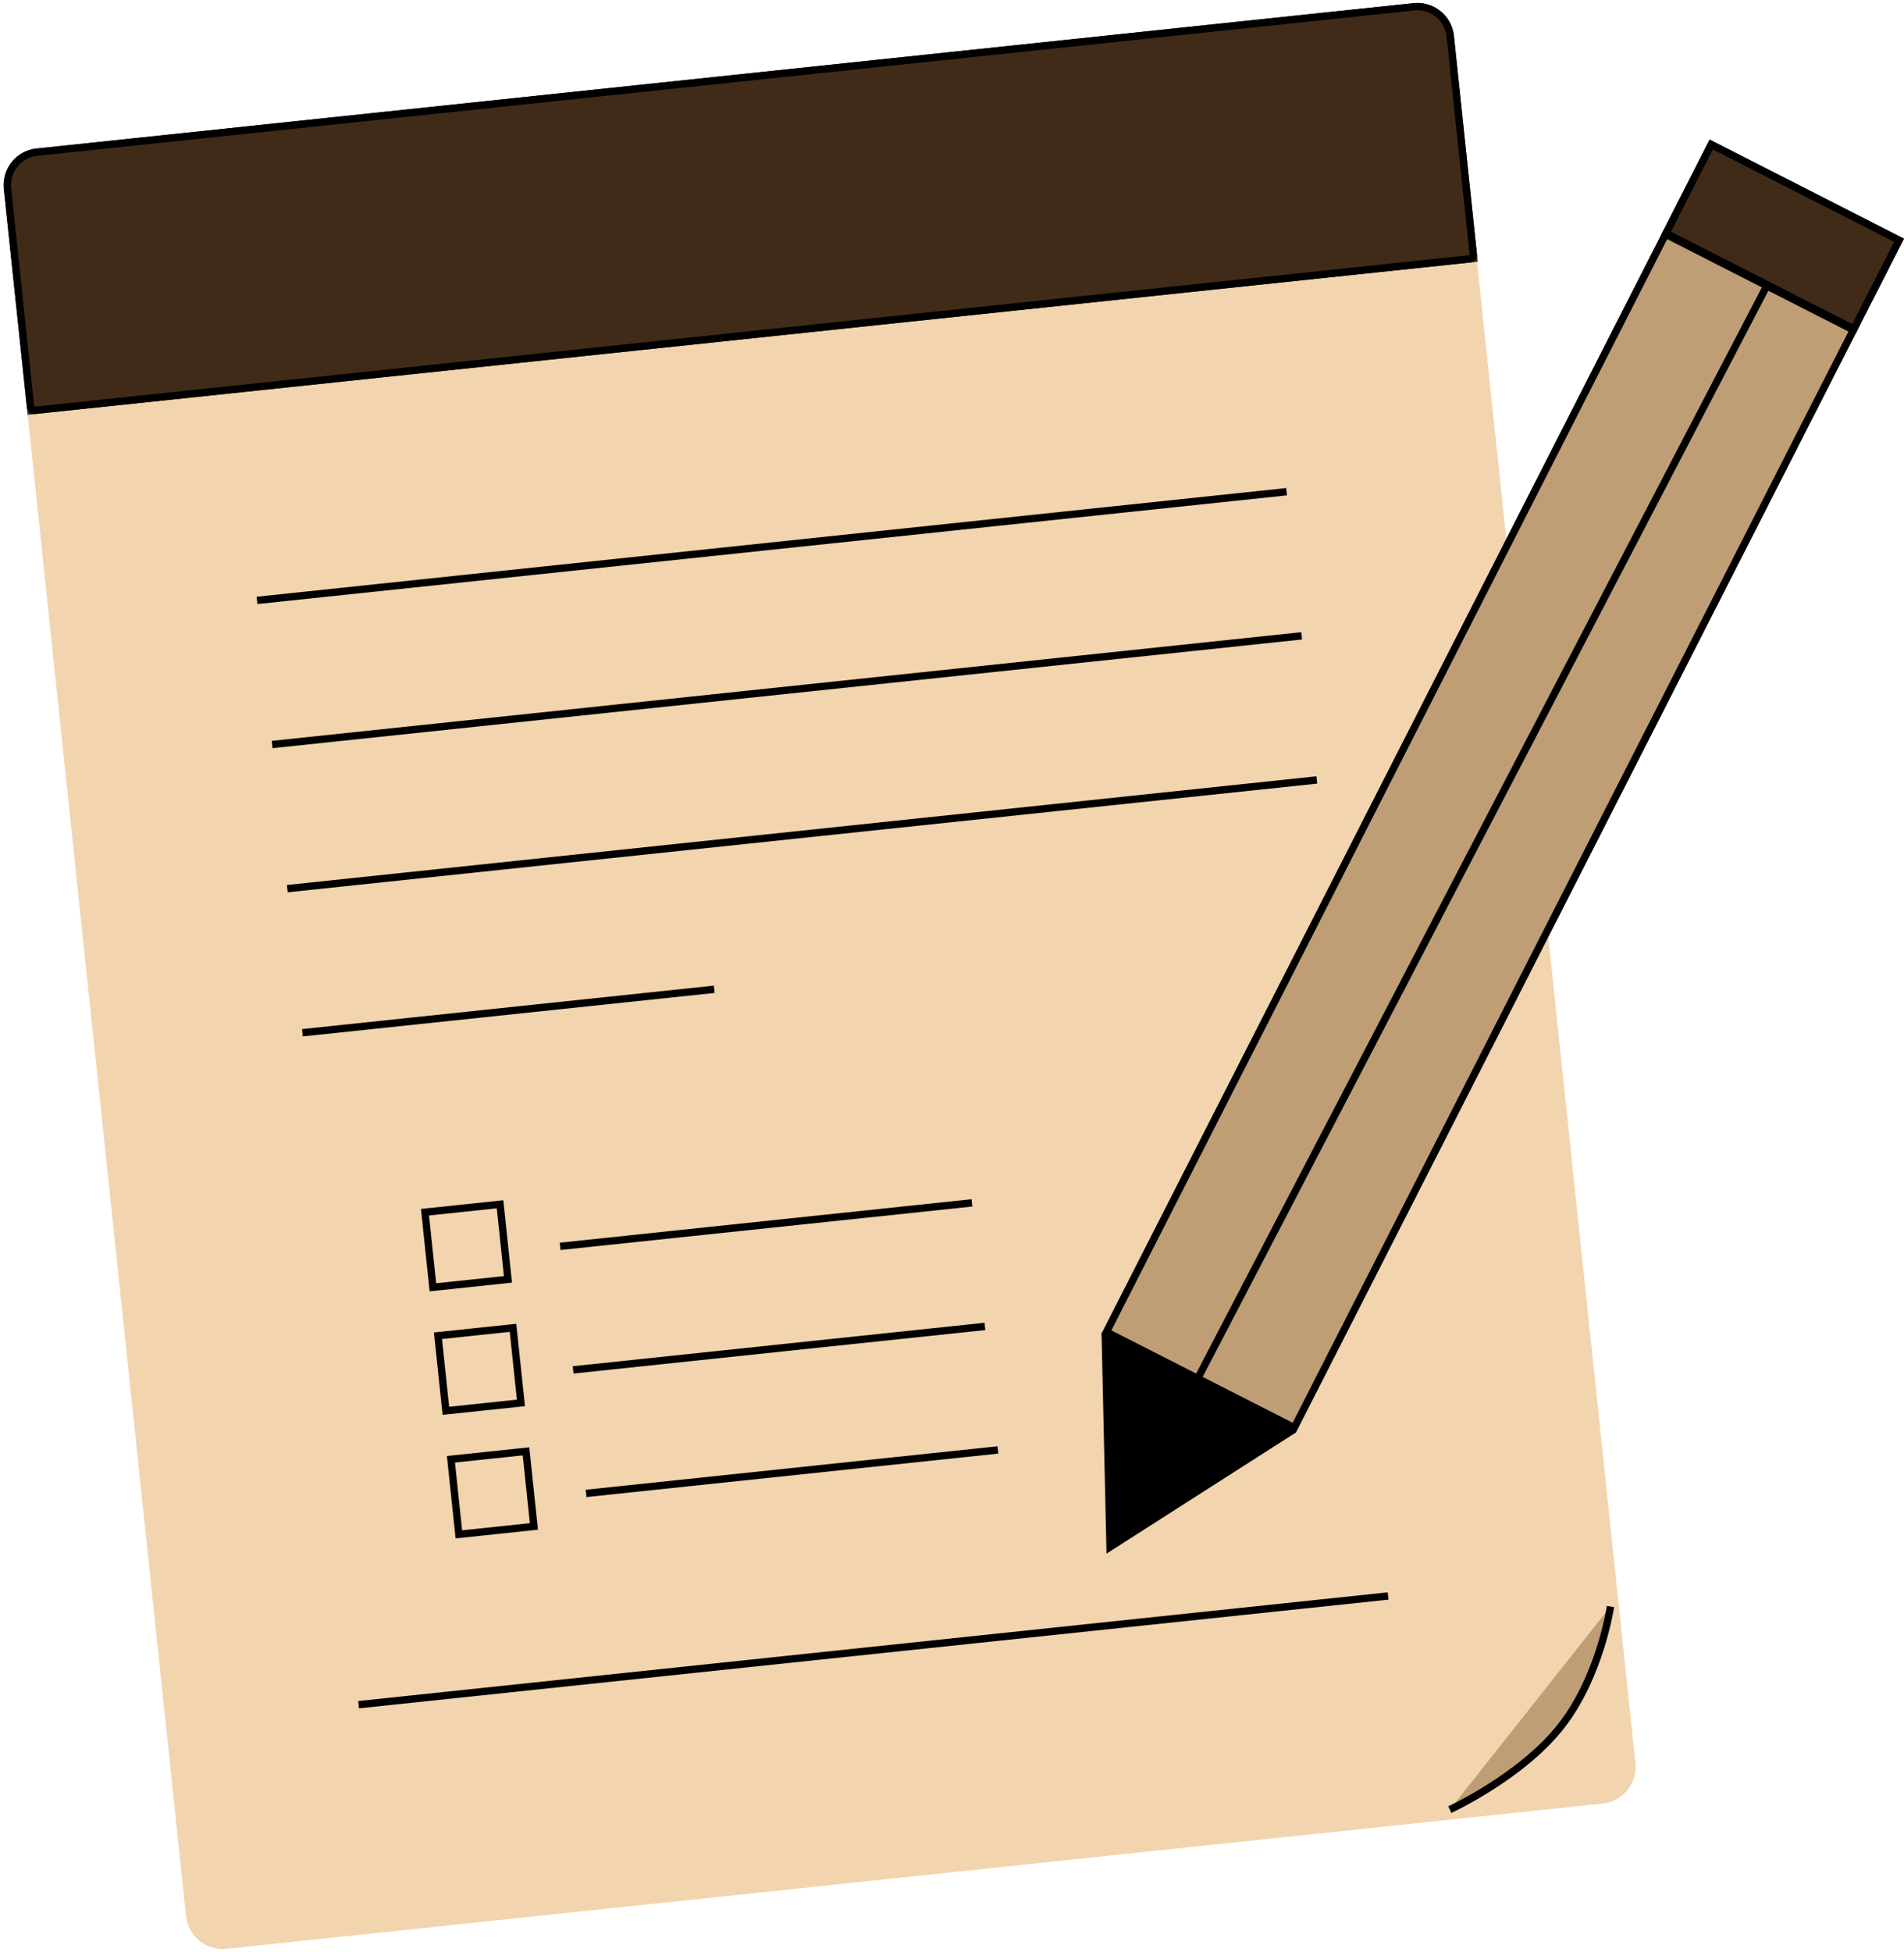 <svg xmlns="http://www.w3.org/2000/svg" width="259.282" height="265.687" viewBox="0 0 259.282 265.687"><g transform="translate(-1818 0)"><g transform="translate(1818 0)"><g transform="translate(0 0)"><g transform="matrix(0.995, -0.105, 0.105, 0.995, 0, 20.744)" fill="#f2d4ae"><path d="M 193.362 245.792 L 5 245.792 C 2.519 245.792 0.5 243.774 0.5 241.292 L 0.5 5 C 0.5 2.519 2.519 0.5 5 0.5 L 193.362 0.5 C 195.844 0.5 197.862 2.519 197.862 5 L 197.862 241.292 C 197.862 243.774 195.844 245.792 193.362 245.792 Z" stroke="none"/><path d="M 5 1 C 2.794 1 1 2.794 1 5 L 1 241.292 C 1 243.498 2.794 245.292 5 245.292 L 193.362 245.292 C 195.568 245.292 197.362 243.498 197.362 241.292 L 197.362 5 C 197.362 2.794 195.568 1 193.362 1 L 5 1 M 5 0 L 193.362 0 C 196.124 0 198.362 2.239 198.362 5 L 198.362 241.292 C 198.362 244.054 196.124 246.292 193.362 246.292 L 5 246.292 C 2.239 246.292 -1.52587890625e-05 244.054 -1.52587890625e-05 241.292 L -1.52587890625e-05 5 C -1.52587890625e-05 2.239 2.239 0 5 0 Z" stroke="none"/></g><g transform="matrix(0.995, -0.105, 0.105, 0.995, 0, 20.744)" fill="#402b18" stroke="#000" stroke-width="1"><path d="M5,0H193.457a5,5,0,0,1,5,5V35.9a0,0,0,0,1,0,0H0a0,0,0,0,1,0,0V5A5,5,0,0,1,5,0Z" stroke="none"/><path d="M5,.5H193.457a4.5,4.5,0,0,1,4.5,4.5V34.9a.5.5,0,0,1-.5.5H1a.5.5,0,0,1-.5-.5V5A4.5,4.5,0,0,1,5,.5Z" fill="none"/></g></g><g transform="translate(194.425 218.25)"><path d="M25.178.072C24.521-.537,10.061,2.864,6.64,5.145,3.251,8.27-1.151,25.031.276,25.721s19.672-.04,19.672-.04,3.256-.34,4.191-1.473a6.3,6.3,0,0,0,1.144-3.193C25.321,20.635,25.834.681,25.178.072Z" transform="matrix(0.995, -0.105, 0.105, 0.995, 0, 2.666)" fill="#f2d4ae"/><path d="M0,25.184S10.172,21.748,16.232,15.5,24.648,0,24.648,0" transform="matrix(0.995, -0.105, 0.105, 0.995, 0.361, 3.023)" fill="#bf9e75" stroke="#000" stroke-width="1"/></g></g><g transform="translate(1853 67)"><g transform="translate(-39.852 -220.417)"><line x2="140.902" transform="matrix(0.995, -0.105, 0.105, 0.995, 39.852, 235.145)" fill="none" stroke="#000" stroke-width="1"/><line x2="140.902" transform="matrix(0.995, -0.105, 0.105, 0.995, 41.914, 254.764)" fill="none" stroke="#000" stroke-width="1"/><line x2="140.902" transform="matrix(0.995, -0.105, 0.105, 0.995, 43.976, 274.382)" fill="none" stroke="#000" stroke-width="1"/><line x2="56.361" transform="matrix(0.995, -0.105, 0.105, 0.995, 46.037, 294)" fill="none" stroke="#000" stroke-width="1"/></g><line x2="140.902" transform="matrix(0.995, -0.105, 0.105, 0.995, 13.831, 165.046)" fill="none" stroke="#000" stroke-width="1"/><g transform="translate(-39.852 -220.417)"><line x2="56.361" transform="matrix(0.995, -0.105, 0.105, 0.995, 81.128, 323.074)" fill="none" stroke="#000" stroke-width="1"/><line x2="56.361" transform="matrix(0.995, -0.105, 0.105, 0.995, 82.896, 339.89)" fill="none" stroke="#000" stroke-width="1"/><line x2="56.361" transform="matrix(0.995, -0.105, 0.105, 0.995, 84.663, 356.705)" fill="none" stroke="#000" stroke-width="1"/></g><g transform="translate(-39.852 -220.417)"><g transform="matrix(0.995, -0.105, 0.105, 0.995, 63.942, 334.798)" fill="none" stroke="#000" stroke-width="1"><rect width="11.272" height="11.272" stroke="none"/><rect x="0.5" y="0.5" width="10.272" height="10.272" fill="none"/></g><g transform="matrix(0.995, -0.105, 0.105, 0.995, 62.175, 317.982)" fill="none" stroke="#000" stroke-width="1"><rect width="11.272" height="11.272" stroke="none"/><rect x="0.5" y="0.5" width="10.272" height="10.272" fill="none"/></g><g transform="matrix(0.995, -0.105, 0.105, 0.995, 65.71, 351.613)" fill="none" stroke="#000" stroke-width="1"><rect width="11.272" height="11.272" stroke="none"/><rect x="0.5" y="0.5" width="10.272" height="10.272" fill="none"/></g></g></g><g transform="translate(1968 19)"><g transform="translate(0 12.208)"><g transform="translate(76.594 0) rotate(27)" fill="#bf9e75" stroke="#000" stroke-width="1"><rect width="29.705" height="168.712" stroke="none"/><rect x="0.5" y="0.5" width="28.705" height="167.712" fill="none"/></g><line x1="78.125" y2="149.939" transform="translate(12.727 7.212)" fill="none" stroke="#000" stroke-width="1"/></g><g transform="translate(76.205)"><g transform="translate(6.609 0) rotate(27)" fill="#402b18" stroke="#000" stroke-width="1"><rect width="29.705" height="14.558" stroke="none"/><rect x="0.5" y="0.5" width="28.705" height="13.558" fill="none"/></g></g><g transform="translate(0.523 163.273)"><path d="M181.171,554.353l.639,28.313,24.358-15.573Z" transform="translate(-181.171 -554.353)" stroke="#000" stroke-width="1"/></g></g></g></svg>